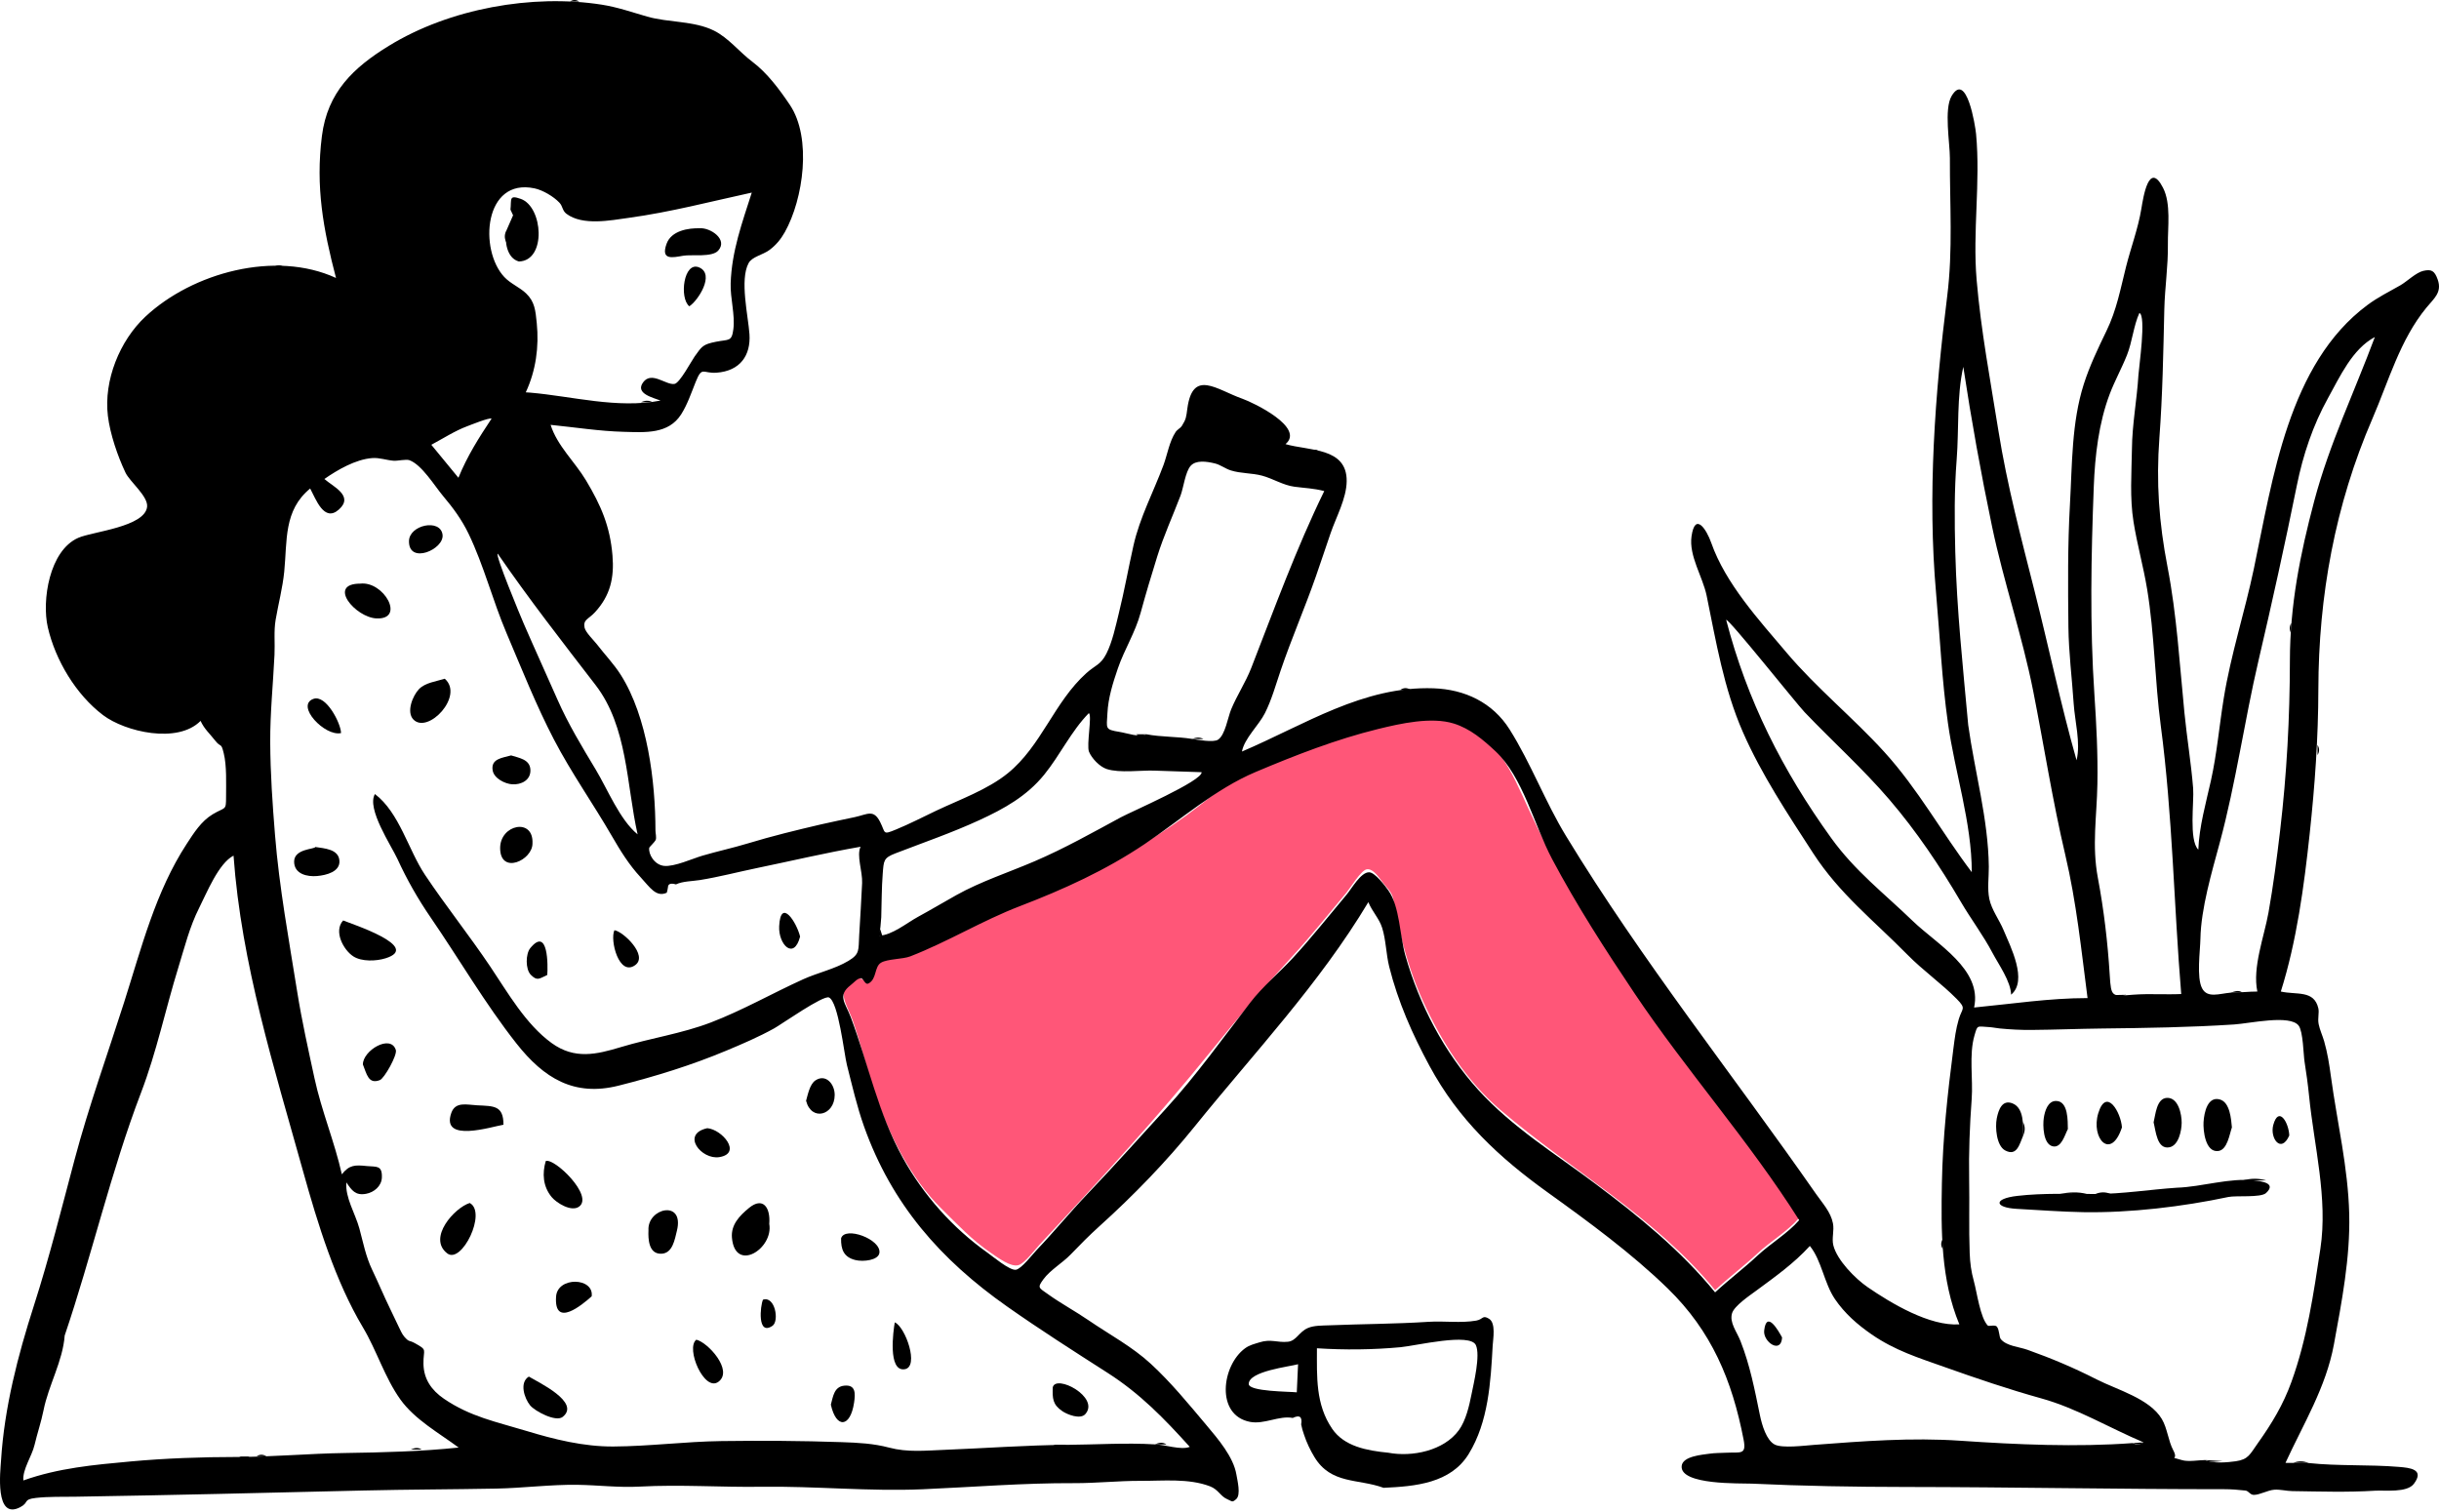 <svg width="545" height="338" viewBox="0 0 545 338" fill="none" xmlns="http://www.w3.org/2000/svg">
<path fill-rule="evenodd" clip-rule="evenodd" d="M402.029 272.18C399.447 275.166 395.635 277.383 392.709 280.113C389.637 282.98 386.303 285.486 383.243 288.319C369.745 271.822 351.254 261.706 335.236 248.016C327.642 241.526 322.047 232.722 317.953 223.687C315.854 219.055 314.303 214.288 313.089 209.354C312.543 207.132 312.008 204.917 311.651 202.664C311.218 199.935 311.106 199.703 309.266 197.574C308.474 196.657 306.939 193.98 305.387 194.275C304.081 194.523 301.692 198.499 300.866 199.481C296.897 204.204 293.049 209.071 288.87 213.611C282.476 220.559 276.656 227.395 270.719 234.759C258.576 249.824 245.477 264.005 232.259 278.181C231.279 279.232 228.993 282.314 227.584 282.729C225.872 283.232 223.088 281.132 221.364 279.958C217.201 277.124 213.92 273.616 210.361 270.103C203.416 263.248 198.714 253.626 195.55 244.471C193.656 238.991 192.425 233.31 190.471 227.849C189.656 225.573 187.81 222.776 188.747 220.793C189.026 220.202 190.803 218.632 191.429 218.512C192.17 218.369 193.406 219.385 193.663 219.315C196.121 218.642 194.757 216.069 196.219 214.685C197.048 213.899 201.264 214.014 202.522 213.583C207.124 212.004 211.253 208.993 215.604 207.195C233.817 199.67 252.252 192.351 267.976 180.063C272.054 176.876 274.763 174.482 279.629 172.422C284.546 170.341 289.488 168.485 294.506 166.669C298.932 165.066 303.383 163.564 307.956 162.416C312.9 161.174 319.914 159.599 324.855 161.199C334.557 164.34 337.69 172.334 341.553 180.767C346.781 192.176 353.101 202.973 359.953 213.475C373.135 233.68 389.166 251.811 402.029 272.18Z" fill="#FF5678"/>
<path fill-rule="evenodd" clip-rule="evenodd" d="M109.842 93.553C109.308 93.282 105.14 94.979 104.44 95.238C101.645 96.275 99.013 97.998 96.38 99.4C98.398 101.855 100.416 104.312 102.434 106.768C104.411 101.917 106.953 97.914 109.842 93.553ZM111.218 123.737C110.531 123.815 116.327 137.743 117.004 139.307C119.467 144.995 122.053 150.628 124.549 156.302C126.967 161.8 130.034 166.858 133.124 171.995C135.767 176.388 138.486 183.205 142.473 186.459C139.956 175.29 140.287 162.449 133.066 153.072C125.582 143.35 118.182 133.857 111.218 123.737ZM402.029 272.678C390.845 254.966 376.844 239.298 365.18 221.902C358.65 212.162 352.293 202.297 346.796 191.929C342.797 184.387 340.312 173.626 334.136 167.86C331.415 165.32 328.507 162.834 324.855 161.696C319.857 160.139 312.976 161.682 307.956 162.913C298.6 165.207 289.461 168.769 280.599 172.511C271.61 176.305 263.941 183.121 255.82 188.597C247.108 194.472 237.677 198.752 227.916 202.498C219.418 205.76 211.857 210.444 203.403 213.727C201.719 214.381 198.281 214.285 196.868 215.139C195.345 216.057 195.945 218.77 194.096 219.771C193.262 220.223 192.984 218.586 192.344 218.613C191.561 218.645 190.847 219.564 190.093 220.146C187.02 222.517 188.902 224.097 190.119 227.359C194.084 237.986 196.215 248.799 201.783 258.832C206.36 267.079 212.911 274.469 220.625 279.928C221.798 280.759 225.623 283.978 227 283.764C228.24 283.572 230.762 280.276 231.619 279.381C235.503 275.319 239.053 270.95 242.935 266.881C248.934 260.594 254.708 254.138 260.529 247.765C267.287 240.367 273.268 231.984 279.354 224.079C282.154 220.443 285.758 217.481 288.87 214.109C293.055 209.575 296.897 204.701 300.867 199.978C302.068 198.549 304.08 194.894 305.946 194.937C307.254 194.967 309.56 198.046 310.244 199.011C312.786 202.598 312.775 209.076 314.039 213.553C317.125 224.471 322.689 235.135 330.319 243.56C337.907 251.938 347.626 257.896 356.601 264.63C366.323 271.926 375.533 279.392 383.243 288.817C386.303 285.984 389.637 283.477 392.709 280.61C395.635 277.879 399.448 275.664 402.029 272.678ZM258.057 322.786C260.232 322.808 263.914 324.145 265.859 323.34C260.089 316.956 254.79 311.478 247.49 306.799C239.915 301.944 232.364 297.132 225.006 291.953C210.178 281.517 199.272 269.139 193.078 251.759C191.483 247.283 190.414 242.589 189.245 237.988C188.617 235.51 187.365 223.918 185.239 222.917C183.98 222.323 174.502 228.984 173.001 229.814C169.49 231.756 165.966 233.262 162.336 234.781C154.534 238.048 146.491 240.54 138.217 242.62C128.298 245.114 121.542 240.987 115.397 233.191C108.425 224.346 102.632 214.366 96.258 205.077C93.359 200.852 90.958 196.634 88.817 191.975C87.416 188.926 81.859 180.7 83.779 177.451C89.257 181.622 91.228 189.914 94.96 195.498C99.61 202.458 104.852 209.019 109.526 215.972C113.457 221.819 117.468 228.904 123.275 233.107C128.384 236.804 133.237 235.667 138.735 234.006C145.398 231.992 152.305 231 158.835 228.503C165.902 225.801 172.588 221.967 179.483 218.842C182.697 217.384 186.546 216.556 189.575 214.739C192.185 213.174 191.796 212.347 191.988 209.014C192.212 205.125 192.469 201.234 192.641 197.342C192.757 194.726 191.343 191.181 192.302 189.229C184.475 190.586 176.824 192.403 169.051 194.011C164.796 194.892 160.692 195.98 156.393 196.672C154.754 196.935 152.514 196.928 151.047 197.642C149.876 197.306 149.279 197.519 149.256 198.282C149.2 198.697 149.112 199.106 148.99 199.507C146.59 200.599 145.194 198.257 143.112 196.011C140.543 193.238 138.62 190.116 136.735 186.859C132.521 179.575 127.664 172.725 123.765 165.236C119.79 157.602 116.562 149.429 113.193 141.508C110.101 134.242 108.122 126.383 104.706 119.289C103.181 116.122 101.249 113.504 98.993 110.829C97.131 108.621 94.267 103.859 91.487 102.845C90.751 102.577 88.826 103.027 87.991 102.968C86.327 102.849 84.843 102.238 83.14 102.372C79.452 102.66 75.431 104.992 72.484 107.043C74.388 108.741 79.153 110.804 75.731 113.862C72.409 116.831 70.575 111.505 69.308 109.172C63.34 114.073 64.203 120.83 63.513 127.754C63.153 131.369 62.206 134.929 61.595 138.489C61.155 141.052 61.464 143.702 61.338 146.319C61.017 152.967 60.349 159.331 60.382 165.886C60.416 172.893 60.893 179.66 61.454 186.616C62.398 198.327 64.56 210.042 66.414 221.66C67.457 228.191 68.885 234.536 70.272 240.961C71.845 248.253 74.755 255.16 76.387 262.433C78.05 260.319 79.3 260.309 81.99 260.589C84.058 260.805 85.448 260.312 85.327 263.184C85.249 265.046 83.606 266.468 81.788 266.793C79.418 267.217 78.612 266.034 77.391 264.239C77.105 267.639 79.391 271.194 80.296 274.514C81.151 277.661 81.718 280.745 83.156 283.757C84.56 286.695 85.761 289.593 87.181 292.504C87.835 293.842 88.447 295.202 89.108 296.537C89.442 297.214 89.836 298.145 90.335 298.715C91.506 300.051 91.32 299.404 92.69 300.165C95.675 301.823 94.554 301.41 94.624 304.834C94.692 308.212 96.424 310.693 99.201 312.591C105.094 316.62 110.906 317.74 117.605 319.776C123.847 321.673 130.422 323.3 137.032 323.263C145.127 323.218 153.115 322.156 161.21 322.049C170.141 321.93 179.158 321.979 188.07 322.288C191.742 322.415 195.151 322.578 198.696 323.515C202.812 324.605 206.794 324.173 211.037 324.008C220.088 323.656 229.451 322.955 238.383 322.892C244.815 322.847 251.601 322.398 258.057 322.786ZM492.756 326.294C494.365 327.144 497.972 326.795 499.589 326.559C502.439 326.144 502.744 325.014 504.552 322.473C507.664 318.098 510.191 313.907 512.021 308.839C515.526 299.138 516.956 289.213 518.494 279.065C520.204 267.79 517.082 256.102 515.965 244.903C515.708 242.333 515.357 239.787 514.952 237.237C514.709 235.713 514.645 230.527 513.642 229.207C511.715 226.671 502.752 228.716 499.228 228.946C489.391 229.589 479.49 229.739 469.658 229.85C464.416 229.91 459.145 230.129 453.954 230.17C451.571 230.189 449.24 230.071 446.848 229.838C446.048 229.761 445.266 229.577 444.461 229.533C441.701 229.38 441.908 228.98 441.195 231.424C439.945 235.705 440.907 241.152 440.579 245.596C440.14 251.534 439.902 257.556 440.011 263.506C440.112 269.005 439.924 274.491 440.129 280.002C440.215 282.285 440.464 284.145 441.066 286.325C441.747 288.789 442.496 294.547 444.191 296.252C444.384 296.446 445.825 295.993 446.207 296.477C446.797 297.222 446.689 298.798 447.093 299.279C448.403 300.837 451.11 300.961 453.073 301.661C458.461 303.582 463.403 305.668 468.48 308.258C473.017 310.573 480.332 312.543 483.06 317.109C484.311 319.202 484.479 321.962 485.629 324.122C486.939 326.582 484.319 325.296 487.527 326.294C488.972 326.743 491.275 326.294 492.756 326.294ZM14.453 298.469C14.045 304.15 10.845 309.562 9.731 315.148C9.209 317.763 8.325 320.334 7.712 322.935C7.125 325.429 5.002 328.383 5.217 330.852C13.052 328.06 20.989 327.358 29.179 326.605C36.941 325.891 45.141 325.607 52.837 325.604C60.681 325.6 69.067 324.834 77.142 324.715C85.588 324.591 94.161 324.372 102.484 323.496C98.132 320.273 92.686 317.245 89.473 312.761C85.979 307.885 84.165 301.777 81.091 296.632C74.922 286.308 71 273.498 67.766 261.899C61.238 238.485 53.942 215.502 52.184 191.216C48.838 192.929 46.181 199.578 44.506 202.889C42.368 207.116 41.248 211.698 39.858 216.191C36.995 225.444 35.014 235.04 31.509 244.205C24.809 261.727 20.503 280.606 14.453 298.469ZM439.8 162.003C441.249 172.475 444.287 183.083 444.404 193.681C444.43 196.013 444.035 198.602 444.521 200.901C445.04 203.356 446.728 205.525 447.702 207.858C449.249 211.561 453.166 219.151 449.388 222.289C449.312 219.311 446.587 215.53 445.214 212.926C443.146 209.003 440.428 205.416 438.185 201.59C433.491 193.583 428.231 185.746 422.182 178.687C416.29 171.81 409.499 165.711 403.25 159.163C401.373 157.195 386.313 138.259 385.715 138.524C390.386 156.538 398.327 172.212 409.194 187.294C414.522 194.688 420.917 199.554 427.403 205.817C432.804 211.034 442.984 216.612 441.117 225.159C449.56 224.348 457.948 223.051 466.468 223.051C465.067 212.267 463.994 201.654 461.492 191.048C458.653 179.005 456.729 166.601 454.326 154.451C451.874 142.047 447.714 130.038 445.126 117.658C442.648 105.802 440.52 93.968 438.703 81.981C437.202 88.623 437.756 95.919 437.223 102.696C436.679 109.62 436.732 116.416 436.913 123.381C437.248 136.317 438.627 149.097 439.8 162.003ZM476.386 100.327C476.434 94.79 477.507 89.327 477.838 83.803C477.939 82.108 479.627 70.545 478.053 69.942C476.758 72.764 476.457 76.376 475.281 79.338C474.106 82.296 472.535 85.115 471.408 88.094C468.966 94.549 468.123 101.851 467.86 108.713C467.265 124.234 466.958 139.719 468.001 155.24C468.448 161.892 468.791 168.556 468.668 175.222C468.534 182.556 467.411 188.922 468.775 196.197C470.125 203.4 470.973 210.574 471.423 217.883C471.739 223.012 471.865 222.649 476.76 222.289C480.293 222.028 483.861 222.306 487.399 222.145C485.745 202.152 485.475 182.118 482.832 162.201C481.483 152.041 481.447 141.734 479.773 131.611C478.94 126.582 477.544 121.655 476.741 116.621C475.88 111.216 476.304 105.774 476.386 100.327ZM118.493 87.745C127.915 88.561 137.937 91.378 147.595 89.518C146.003 88.874 141.837 87.984 143.712 85.439C145.618 82.852 148.831 86.134 150.732 85.795C151.904 85.585 154.495 80.685 155.217 79.67C156.857 77.365 157.055 76.963 160.004 76.372C162.861 75.8 163.508 76.419 163.87 73.579C164.286 70.312 163.156 66.64 163.268 63.3C163.508 56.11 165.828 49.805 167.987 43.04C158.814 45.035 149.845 47.402 140.466 48.688C136.457 49.238 130.219 50.506 126.577 47.781C125.63 47.072 125.781 46.115 125.006 45.294C123.706 43.915 121.295 42.49 119.452 42.097C108.107 39.682 107 55.855 112.686 61.906C114.109 63.423 116.091 64.172 117.549 65.561C119.495 67.414 119.655 69.367 119.939 72.195C120.471 77.5 119.748 82.825 117.485 87.678L118.493 87.745ZM256.164 164.096C259.513 164.731 263.008 164.586 266.366 165.129C267.559 165.321 271.136 165.994 272.185 165.296C273.786 164.231 274.356 160.325 275.113 158.507C276.445 155.307 278.329 152.517 279.6 149.259C284.79 135.953 289.63 122.594 295.907 109.742C293.501 109.117 291.654 109.092 289.229 108.769C286.703 108.432 284.413 106.939 282.003 106.297C279.713 105.687 277.313 105.842 275.044 105.133C273.794 104.743 272.721 103.874 271.488 103.571C269.524 103.088 267.231 102.805 266.063 104.095C264.865 105.418 264.445 109.045 263.793 110.753C262.058 115.305 260.042 119.698 258.588 124.354C257.276 128.554 256.03 132.709 254.876 136.947C253.656 141.421 251.251 145.108 249.787 149.382C248.673 152.635 247.622 155.961 247.455 159.43C247.294 162.814 246.801 163.03 250.185 163.57C251.894 163.843 254.557 164.858 256.164 164.096ZM476.516 322.5C477.388 322.906 478.211 322.852 478.983 322.337C471.42 319.143 464.064 314.713 456.175 312.522C448.774 310.467 441.581 308.011 434.451 305.48C428.658 303.423 423.449 301.822 418.211 298.203C415.032 296.005 412.208 293.535 410.023 290.324C407.591 286.749 407.049 281.662 404.415 278.442C400.86 282.347 396.683 285.304 392.477 288.407C391.021 289.48 387.53 291.82 387.033 293.482C386.404 295.578 388.087 297.583 388.919 299.704C391.051 305.137 392.092 310.567 393.249 316.215C393.712 318.478 394.713 321.881 396.573 322.83C398.266 323.692 403.169 323.065 405.276 322.905C416.268 322.072 427.066 321.219 438.124 321.978C450.638 322.836 464.035 323.429 476.516 322.5ZM498.471 221.831C500.469 221.838 502.421 221.588 504.411 221.588C503.262 216.224 505.948 209.282 506.9 203.927C507.966 197.937 508.777 191.743 509.487 185.705C510.985 172.987 511.664 160.424 511.683 147.613C511.701 135.216 513.958 123.888 517.119 111.971C520.513 99.172 526.072 87.663 530.668 75.32C525.627 77.985 522.836 84.221 520.187 88.988C516.839 95.016 514.608 101.69 513.241 108.456C510.603 121.51 507.709 134.604 504.665 147.636C501.496 161.206 499.632 174.9 496.001 188.359C494.231 194.922 491.823 202.997 491.689 209.765C491.634 212.565 490.79 218.428 492.059 220.86C493.246 223.135 495.869 222.063 498.471 221.831ZM196.915 204.995C196.81 206.389 196.71 207.714 196.463 209.091C199.23 209.064 202.734 206.193 205.108 204.904C207.999 203.334 210.894 201.602 213.721 200.024C219.18 196.976 225.378 194.968 231.207 192.464C237.903 189.588 244.057 186.112 250.46 182.649C252.697 181.44 268.772 174.472 268.502 172.568C264.973 172.451 261.444 172.333 257.914 172.216C254.889 172.116 250.203 172.799 247.305 171.864C245.718 171.351 243.937 169.464 243.337 167.987C242.745 166.525 244.077 159.8 243.303 159.371C239.353 163.404 236.869 168.764 233.338 173.114C229.435 177.923 224.392 180.73 218.835 183.286C212.697 186.108 206.345 188.293 200.072 190.711C197.427 191.731 197.48 192.315 197.249 195.215C196.991 198.457 197.019 201.745 196.915 204.995ZM515.846 326.955C522.499 327.669 529.317 327.262 536.023 327.819C538.462 328.021 541.844 328.323 539.39 331.597C537.844 333.659 532.893 332.998 530.647 333.141C524.617 333.524 518.233 333.318 512.189 333.229C510.917 333.211 509.51 332.832 508.224 332.917C506.74 333.015 504.962 334.083 503.609 334.075C502.775 334.07 502.476 333.19 501.757 333.109C500.19 332.933 498.624 332.805 497.044 332.805C473.156 332.811 449.596 332.33 425.768 332.305C414.374 332.293 402.797 332.096 391.408 331.561C389.016 331.448 375.396 331.938 375.773 327.631C375.967 325.413 380.412 325.101 382.034 324.865C383.236 324.691 384.484 324.718 385.688 324.654C388.888 324.482 390.29 325.252 389.615 321.751C387.054 308.471 382.466 297.496 372.664 287.948C364.649 280.14 354.998 273.058 345.92 266.538C334.897 258.621 325.954 250.295 319.41 238.181C315.588 231.106 312.389 223.874 310.425 216.052C309.719 213.238 309.702 210.037 308.836 207.324C308.17 205.236 306.652 203.774 305.758 201.61C294.791 219.928 280.255 235.254 266.927 251.77C260.559 259.661 253.294 267.155 245.686 274.02C243.428 276.057 241.321 278.184 239.213 280.376C237.45 282.211 234.652 283.842 233.163 285.877C231.735 287.83 232.087 287.737 234.26 289.288C237.133 291.337 240.299 293.04 243.217 295.038C247.882 298.233 252.973 300.932 257.144 304.777C261.654 308.935 265.595 313.751 269.537 318.44C272.165 321.565 275.613 325.574 276.274 329.525C276.493 330.833 277.324 334.066 276.227 335.023C275.29 335.841 275.384 335.531 274.22 335.032C272.695 334.378 272.246 332.877 270.383 332.162C265.617 330.333 259.849 330.961 254.889 330.939C249.927 330.917 244.924 331.474 239.965 331.453C228.64 331.407 217.556 332.324 206.235 332.816C194.211 333.339 182.039 332.085 170.054 332.262C161.175 332.394 152.058 331.73 142.934 332.223C138.24 332.477 133.631 331.89 129.054 331.824C123.063 331.738 116.909 332.553 110.866 332.669C100.947 332.86 91.15 332.859 81.171 333.097C59.705 333.611 38.356 334.142 16.878 334.482C14.013 334.527 10.877 334.43 8.046 334.752C5.041 335.095 6.592 335.734 4.53 336.816C-1.242 339.844 0.091 328.619 0.229 326.412C0.971 314.582 3.974 302.979 7.584 291.748C11.008 281.096 13.787 269.947 16.687 259.065C19.861 247.154 23.997 235.731 27.753 223.937C31.601 211.852 34.734 199.296 41.723 188.583C43.315 186.144 44.96 183.518 47.521 181.98C50.391 180.255 50.515 181.263 50.513 178.107C50.511 175.134 50.694 171.163 49.992 168.327C49.358 165.764 49.456 167.284 48.029 165.443C46.867 163.946 45.652 162.923 44.819 161.105C39.699 166.296 27.981 163.557 23.034 159.819C16.98 155.244 12.369 147.525 10.68 140.174C9.322 134.271 10.988 123.019 17.521 120.18C20.706 118.796 32.405 117.75 32.873 113.24C33.114 110.912 28.997 107.638 28.047 105.637C26.286 101.928 24.596 96.995 24.106 92.93C23.151 84.995 26.753 76.121 32.491 70.761C43.018 60.928 61.54 55.882 75.081 62.121C72.22 51.19 70.492 41.76 71.933 30.389C73.175 20.593 78.954 15.113 86.907 10.233C100.479 1.906 118.934 -1.381 134.452 1.041C137.978 1.591 141.362 2.771 144.627 3.711C149.37 5.075 155.049 4.621 159.527 6.837C162.774 8.444 165.24 11.645 168.092 13.783C171.422 16.278 174.189 20.002 176.502 23.446C181.449 30.81 179.516 44.479 175.375 51.872C174.487 53.457 173.391 54.792 171.921 55.874C170.392 57 168.06 57.351 167.272 58.811C165.253 62.552 167.201 70.651 167.47 74.695C167.784 79.39 165.41 82.917 160.086 83.292C157.006 83.509 156.907 81.722 155.433 85.399C154.477 87.782 153.609 90.378 152.229 92.563C149.386 97.065 144.177 96.626 139.433 96.504C133.94 96.362 128.531 95.495 123.036 94.947C124.487 99.597 128.46 103.206 130.941 107.349C134.295 112.952 136.314 117.596 136.859 124.124C137.278 129.139 136.374 133.1 132.942 136.833C131.522 138.378 130.263 138.454 130.615 140.236C130.83 141.323 132.71 143.117 133.376 143.985C135.136 146.28 137.179 148.387 138.728 150.839C144.689 160.272 146.45 174.651 146.465 185.632C146.465 186.136 146.734 187.206 146.511 187.727C146.347 188.112 145.096 189.33 145.078 189.434C144.833 190.846 146.21 193.267 148.37 193.506C150.639 193.757 154.794 191.864 156.904 191.242C160.281 190.246 163.723 189.511 167.093 188.488C172.535 186.837 177.953 185.52 183.485 184.226C185.986 183.642 188.499 183.155 191.008 182.608C193.865 181.986 195.192 180.784 196.667 183.691C197.932 186.185 197.145 186.637 200.21 185.38C203.252 184.132 206.225 182.584 209.196 181.174C214.435 178.689 220.675 176.473 225.195 172.804C232.734 166.682 235.526 156.934 242.741 150.439C244.75 148.63 245.949 148.598 247.219 146.093C248.579 143.411 249.281 139.972 249.995 137.088C251.247 132.037 252.139 126.969 253.274 121.923C254.689 115.636 257.747 109.943 259.978 103.946C260.847 101.61 261.298 98.641 262.7 96.541C263.071 95.984 263.781 95.671 264.071 95.21C265.069 93.628 265.058 93.194 265.317 91.291C266.526 82.399 271.833 87.077 277.633 89.116C280.076 89.975 291.68 95.546 287.249 99.252C292.531 100.784 300.99 99.951 300.919 107.521C300.883 111.399 298.563 115.548 297.318 119.178C296.212 122.402 295.143 125.637 294.02 128.856C291.559 135.905 288.573 142.744 286.172 149.816C285.077 153.038 284.174 156.337 282.65 159.378C281.306 162.061 278.052 165.019 277.516 167.953C291.591 161.948 304.612 153.267 320.366 153.82C327.264 154.062 333.525 156.961 337.335 163.027C342.111 170.629 345.254 179.141 349.922 186.814C366.905 214.726 387.161 240.082 405.805 266.839C407.237 268.895 409.079 270.839 409.575 273.38C409.899 275.037 409.271 276.696 409.659 278.288C410.466 281.598 414.541 285.73 417.304 287.632C422.601 291.277 431.211 296.42 437.821 295.965C433.672 285.996 433.728 275.073 433.92 264.439C434.104 254.338 435.196 244.318 436.492 234.321C436.785 232.059 437.04 229.963 437.69 227.77C438.436 225.255 439.461 225.494 437.226 223.233C433.787 219.752 429.697 216.887 426.23 213.363C418.732 205.741 411.047 199.767 405.146 190.665C399.534 182.008 393.613 173.1 389.458 163.62C385.182 153.861 383.472 143.439 381.349 133.103C380.488 128.909 377.346 124.227 377.977 119.848C378.775 114.313 381.342 118.343 382.386 121.322C385.575 130.414 393.041 138.553 399.225 145.865C405.906 153.765 414.077 160.375 421.051 168.045C428.644 176.398 433.846 185.998 440.599 194.916C440.599 183.849 436.821 172.58 435.275 161.633C433.915 151.997 433.488 142.331 432.629 132.654C430.677 110.67 432.363 88.04 435.103 66.213C436.405 55.848 435.667 45.726 435.706 35.325C435.719 32.015 434.349 24.386 436.095 21.448C439.439 15.822 441.39 28.124 441.56 29.959C442.571 40.886 440.757 51.691 441.684 62.571C442.652 73.933 444.753 84.976 446.541 96.207C448.478 108.367 451.632 120.252 454.651 132.179C457.821 144.701 460.487 157.485 464.012 169.907C464.963 166.003 463.629 161.206 463.366 157.229C462.989 151.538 462.255 145.846 462.191 140.14C462.09 131.046 462.019 121.784 462.533 112.732C463.04 103.81 462.887 94.462 465.623 85.866C466.922 81.787 468.827 77.806 470.69 73.963C472.989 69.225 473.802 64.63 475.075 59.59C476.166 55.274 477.762 51.071 478.488 46.669C478.94 43.931 480.2 35.848 483.335 41.972C485.155 45.526 484.368 50.795 484.419 54.614C484.484 59.509 483.735 64.269 483.62 69.144C483.397 78.708 483.236 88.261 482.523 97.809C481.774 107.827 482.428 116.804 484.334 126.675C486.419 137.48 487.03 148.308 488.111 159.244C488.668 164.891 489.608 170.507 490.062 176.162C490.302 179.157 489.071 187.744 491.216 189.877C491.424 184.69 492.91 179.499 494.037 174.444C495.371 168.457 495.911 162.162 496.894 156.089C498.487 146.249 501.579 136.852 503.624 127.123C507.84 107.066 511.342 81.289 529.01 68.162C531.322 66.444 533.862 65.176 536.361 63.762C537.776 62.962 539.877 60.892 541.496 60.531C543.263 60.136 544 60.442 544.716 62.492C545.715 65.35 543.888 66.684 542.183 68.76C536.283 75.942 533.762 85.148 530.118 93.571C521.775 112.858 518.083 133.201 518.041 154.049C518.019 164.962 517.266 175.489 516.102 186.336C514.85 198.01 513.201 210.357 509.654 221.588C513.211 222.385 517.071 221.196 518.036 225.331C518.273 226.347 517.845 227.548 518.107 228.87C518.362 230.155 518.975 231.433 519.338 232.697C520.088 235.311 520.485 237.89 520.85 240.575C522.26 250.948 524.681 260.815 524.939 271.333C525.176 281.056 523.273 290.906 521.519 300.442C519.752 310.046 514.685 318.234 510.695 326.919C512.412 326.919 514.129 326.937 515.846 326.955Z" fill="black"/>
<path fill-rule="evenodd" clip-rule="evenodd" d="M290.057 304.876C288.165 305.411 279.031 306.42 279.033 309.286C279.034 311.005 288.156 310.971 289.77 311.158C289.866 309.065 289.962 306.97 290.057 304.876ZM310.219 324.653C315.482 325.654 322.627 324.247 325.992 319.606C327.564 317.438 328.31 314.14 328.822 311.553C329.311 309.087 330.82 302.933 329.793 300.622C328.533 297.783 316.439 300.75 312.917 301.076C306.773 301.643 300.42 301.71 294.271 301.309C294.271 307.657 293.947 313.844 297.68 319.308C300.374 323.251 305.433 324.181 310.219 324.653ZM309.161 332.494C303.442 330.401 297.437 331.762 293.713 325.622C292.768 324.064 291.973 322.389 291.401 320.659C291.122 319.901 290.904 319.125 290.75 318.33C291.041 316.618 290.414 316.136 288.869 316.882C285.838 316.293 282.514 318.373 279.321 317.76C271.577 316.273 272.984 305.179 278.181 301.339C279.207 300.58 280.233 300.369 281.408 299.994C283.999 299.169 285.401 300.091 287.77 299.856C289.685 299.667 290.212 297.659 292.269 296.775C293.617 296.196 295.487 296.241 296.904 296.183C304.316 295.878 311.752 295.881 319.213 295.398C322.692 295.173 326.449 295.724 329.857 295.129C331.453 294.85 331.224 293.788 332.735 294.72C334.3 295.685 333.624 299.253 333.545 300.676C333.089 308.903 332.599 317.726 328.191 324.919C324.159 331.5 316.225 332.173 309.161 332.494Z" fill="black"/>
<path fill-rule="evenodd" clip-rule="evenodd" d="M7.126 334.761C8.966 334.741 10.806 334.722 12.64 334.703C10.797 334.723 8.962 334.742 7.126 334.761Z" fill="black"/>
<path fill-rule="evenodd" clip-rule="evenodd" d="M518.052 159.346C518.049 157.578 518.045 155.811 518.041 154.047C518.044 155.815 518.048 157.581 518.052 159.346Z" fill="black"/>
<path fill-rule="evenodd" clip-rule="evenodd" d="M49.998 166.604C49.992 168.326 49.987 170.047 49.981 171.765C49.986 170.042 49.992 168.323 49.998 166.604Z" fill="black"/>
<path fill-rule="evenodd" clip-rule="evenodd" d="M202.945 332.809C204.409 332.812 205.873 332.813 207.33 332.817C205.864 332.816 204.405 332.813 202.945 332.809Z" fill="black"/>
<path fill-rule="evenodd" clip-rule="evenodd" d="M114.06 332.459C115.524 332.463 116.987 332.468 118.444 332.474C116.978 332.47 115.519 332.464 114.06 332.459Z" fill="black"/>
<path fill-rule="evenodd" clip-rule="evenodd" d="M434.114 260.954C434.05 262.116 433.984 263.277 433.92 264.437C433.985 263.274 434.05 262.114 434.114 260.954Z" fill="black"/>
<path fill-rule="evenodd" clip-rule="evenodd" d="M515.847 326.954C514.716 326.941 513.584 326.93 512.453 326.918C513.589 326.444 514.721 326.465 515.847 326.954Z" fill="black"/>
<path fill-rule="evenodd" clip-rule="evenodd" d="M415.41 332.099C416.222 332.086 417.034 332.074 417.838 332.06C417.024 332.072 416.217 332.086 415.41 332.099Z" fill="black"/>
<path fill-rule="evenodd" clip-rule="evenodd" d="M517.612 173.686C517.632 172.808 517.652 171.93 517.672 171.055C517.652 171.934 517.632 172.81 517.612 173.686Z" fill="black"/>
<path fill-rule="evenodd" clip-rule="evenodd" d="M441.684 62.57C441.617 61.664 441.55 60.759 441.482 59.855C441.55 60.762 441.617 61.666 441.684 62.57Z" fill="black"/>
<path fill-rule="evenodd" clip-rule="evenodd" d="M518.013 162.806C518.024 161.897 518.034 160.99 518.045 160.085C518.034 160.994 518.024 161.9 518.013 162.806Z" fill="black"/>
<path fill-rule="evenodd" clip-rule="evenodd" d="M262.681 330.973C263.403 330.984 264.125 330.994 264.841 331.003C264.118 330.992 263.399 330.983 262.681 330.973Z" fill="black"/>
<path fill-rule="evenodd" clip-rule="evenodd" d="M448.631 332.454C449.337 332.468 450.043 332.482 450.742 332.497C450.034 332.483 449.333 332.468 448.631 332.454Z" fill="black"/>
<path fill-rule="evenodd" clip-rule="evenodd" d="M524.858 268.599C524.807 267.802 524.756 267.006 524.706 266.21C524.757 267.007 524.807 267.803 524.858 268.599Z" fill="black"/>
<path fill-rule="evenodd" clip-rule="evenodd" d="M512.189 333.228C512.763 333.224 513.338 333.221 513.906 333.22C513.329 333.224 512.759 333.226 512.189 333.228Z" fill="black"/>
<path fill-rule="evenodd" clip-rule="evenodd" d="M433.925 332.49C434.494 332.476 435.062 332.462 435.625 332.449C435.054 332.463 434.489 332.477 433.925 332.49Z" fill="black"/>
<path fill-rule="evenodd" clip-rule="evenodd" d="M306.061 332.055C306.688 332.052 307.313 332.049 307.934 332.044C307.306 332.047 306.684 332.051 306.061 332.055Z" fill="black"/>
<path fill-rule="evenodd" clip-rule="evenodd" d="M161.666 332.053C162.261 332.057 162.856 332.062 163.445 332.067C162.848 332.064 162.257 332.059 161.666 332.053Z" fill="black"/>
<path fill-rule="evenodd" clip-rule="evenodd" d="M126.539 332.149C127.146 332.116 127.752 332.081 128.353 332.048C127.745 332.082 127.142 332.116 126.539 332.149Z" fill="black"/>
<path fill-rule="evenodd" clip-rule="evenodd" d="M294.711 100.863C293.808 100.785 292.905 100.708 292.002 100.629C292.906 100.693 293.863 100.158 294.711 100.863Z" fill="black"/>
<path fill-rule="evenodd" clip-rule="evenodd" d="M524.943 327.297C524.053 327.207 523.162 327.117 522.271 327.026C523.163 327.117 524.053 327.207 524.943 327.297Z" fill="black"/>
<path fill-rule="evenodd" clip-rule="evenodd" d="M462.825 106.347C462.766 107.127 462.705 107.908 462.646 108.686C462.706 107.904 462.766 107.125 462.825 106.347Z" fill="black"/>
<path fill-rule="evenodd" clip-rule="evenodd" d="M518.237 138.878C518.297 138.139 518.358 137.399 518.419 136.662C518.358 137.403 518.297 138.14 518.237 138.878Z" fill="black"/>
<path fill-rule="evenodd" clip-rule="evenodd" d="M462.47 118.45C462.406 119.229 462.342 120.008 462.278 120.784C462.342 120.004 462.406 119.227 462.47 118.45Z" fill="black"/>
<path fill-rule="evenodd" clip-rule="evenodd" d="M517.859 168.739C517.854 167.986 517.848 167.233 517.843 166.482C518.329 167.233 518.309 167.984 517.859 168.739Z" fill="black"/>
<path fill-rule="evenodd" clip-rule="evenodd" d="M434.126 276.849C434.119 277.604 434.113 278.359 434.105 279.11C433.606 278.349 433.706 277.598 434.126 276.849Z" fill="black"/>
<path fill-rule="evenodd" clip-rule="evenodd" d="M490.889 189.55C490.802 188.787 490.715 188.022 490.628 187.261C490.715 188.026 490.802 188.788 490.889 189.55Z" fill="black"/>
<path fill-rule="evenodd" clip-rule="evenodd" d="M20.87 119.454C20.279 120.234 19.475 119.699 18.773 119.794C19.473 119.681 20.171 119.567 20.87 119.454Z" fill="black"/>
<path fill-rule="evenodd" clip-rule="evenodd" d="M312.846 295.939C312.1 295.94 311.354 295.941 310.608 295.942C311.355 295.941 312.1 295.94 312.846 295.939Z" fill="black"/>
<path fill-rule="evenodd" clip-rule="evenodd" d="M432.027 122.66C432.097 123.294 432.166 123.929 432.235 124.561C432.166 123.925 432.097 123.292 432.027 122.66Z" fill="black"/>
<path fill-rule="evenodd" clip-rule="evenodd" d="M63.365 59.644C62.615 59.659 61.865 59.674 61.115 59.688C61.857 59.252 62.604 59.126 63.365 59.644Z" fill="black"/>
<path fill-rule="evenodd" clip-rule="evenodd" d="M462.452 129.426C462.403 130.091 462.355 130.756 462.307 131.418C462.355 130.753 462.403 130.089 462.452 129.426Z" fill="black"/>
<path fill-rule="evenodd" clip-rule="evenodd" d="M441.885 47.752C441.944 47.146 442.001 46.539 442.059 45.936C442.001 46.544 441.944 47.148 441.885 47.752Z" fill="black"/>
<path fill-rule="evenodd" clip-rule="evenodd" d="M435.992 45.852C435.933 46.51 435.874 47.169 435.816 47.824C435.875 47.165 435.933 46.508 435.992 45.852Z" fill="black"/>
<path fill-rule="evenodd" clip-rule="evenodd" d="M110.232 1.899C109.469 1.992 108.706 2.085 107.943 2.177C108.706 2.084 109.469 1.992 110.232 1.899Z" fill="black"/>
<path fill-rule="evenodd" clip-rule="evenodd" d="M55.115 60.167C54.332 60.248 53.549 60.328 52.766 60.408C53.549 60.328 54.332 60.248 55.115 60.167Z" fill="black"/>
<path fill-rule="evenodd" clip-rule="evenodd" d="M484.246 62.096C484.294 61.484 484.341 60.871 484.389 60.263C484.341 60.875 484.293 61.486 484.246 62.096Z" fill="black"/>
<path fill-rule="evenodd" clip-rule="evenodd" d="M29.412 163.133C29.863 163.14 30.313 163.146 30.757 163.153C30.305 163.146 29.858 163.14 29.412 163.133Z" fill="black"/>
<path fill-rule="evenodd" clip-rule="evenodd" d="M436.015 238.692C435.97 239.37 435.925 240.048 435.88 240.724C435.926 240.046 435.971 239.369 436.015 238.692Z" fill="black"/>
<path fill-rule="evenodd" clip-rule="evenodd" d="M482.022 106.762C482.003 106.109 481.986 105.456 481.967 104.804C481.986 105.458 482.004 106.11 482.022 106.762Z" fill="black"/>
<path fill-rule="evenodd" clip-rule="evenodd" d="M129.442 0.353C128.746 0.353 128.05 0.354 127.356 0.354C128.052 -0.124 128.747 -0.112 129.442 0.353Z" fill="black"/>
<path fill-rule="evenodd" clip-rule="evenodd" d="M315.166 154.131C314.404 154.151 313.642 154.17 312.881 154.189C313.63 153.66 314.392 153.647 315.166 154.131Z" fill="black"/>
<path fill-rule="evenodd" clip-rule="evenodd" d="M381.753 330.946C382.205 330.955 382.657 330.965 383.103 330.976C382.649 330.967 382.201 330.956 381.753 330.946Z" fill="black"/>
<path fill-rule="evenodd" clip-rule="evenodd" d="M398.763 331.74C399.214 331.724 399.665 331.708 400.109 331.693C399.657 331.709 399.21 331.725 398.763 331.74Z" fill="black"/>
<path fill-rule="evenodd" clip-rule="evenodd" d="M132.564 332.054C133.034 332.066 133.505 332.078 133.969 332.089C133.497 332.077 133.03 332.066 132.564 332.054Z" fill="black"/>
<path fill-rule="evenodd" clip-rule="evenodd" d="M524.467 261.039C524.4 260.393 524.333 259.747 524.266 259.104C524.333 259.751 524.4 260.395 524.467 261.039Z" fill="black"/>
<path fill-rule="evenodd" clip-rule="evenodd" d="M463.028 152.147C463.082 152.763 463.135 153.379 463.187 153.99C463.134 153.374 463.081 152.761 463.028 152.147Z" fill="black"/>
<path fill-rule="evenodd" clip-rule="evenodd" d="M486.672 141.578C486.599 140.925 486.526 140.272 486.453 139.622C486.526 140.275 486.599 140.926 486.672 141.578Z" fill="black"/>
<path fill-rule="evenodd" clip-rule="evenodd" d="M136.381 332.443C136.855 332.436 137.33 332.428 137.8 332.422C137.323 332.43 136.852 332.436 136.381 332.443Z" fill="black"/>
<path fill-rule="evenodd" clip-rule="evenodd" d="M309.161 332.494C309.623 332.473 310.083 332.453 310.539 332.432C310.077 332.453 309.619 332.474 309.161 332.494Z" fill="black"/>
<path fill-rule="evenodd" clip-rule="evenodd" d="M482.813 93.911C482.792 93.25 482.771 92.588 482.75 91.928C482.772 92.59 482.792 93.25 482.813 93.911Z" fill="black"/>
<path fill-rule="evenodd" clip-rule="evenodd" d="M91.393 332.875C91.856 332.872 92.318 332.868 92.775 332.865C92.309 332.869 91.852 332.872 91.393 332.875Z" fill="black"/>
<path fill-rule="evenodd" clip-rule="evenodd" d="M482.619 332.868C483.095 332.873 483.571 332.878 484.041 332.883C483.562 332.878 483.091 332.873 482.619 332.868Z" fill="black"/>
<path fill-rule="evenodd" clip-rule="evenodd" d="M492.894 332.812C493.354 332.844 493.813 332.878 494.266 332.909C493.805 332.876 493.35 332.844 492.894 332.812Z" fill="black"/>
<path fill-rule="evenodd" clip-rule="evenodd" d="M497.044 332.804C497.512 332.817 497.98 332.832 498.442 332.842C497.972 332.828 497.508 332.816 497.044 332.804Z" fill="black"/>
<path fill-rule="evenodd" clip-rule="evenodd" d="M518.351 144.2C518.32 143.549 518.29 142.898 518.26 142.249C518.291 142.901 518.32 143.55 518.351 144.2Z" fill="black"/>
<path fill-rule="evenodd" clip-rule="evenodd" d="M204.344 324.277C205.767 324.203 207.19 324.129 208.613 324.054C207.19 324.129 205.767 324.203 204.344 324.277Z" fill="black"/>
<path fill-rule="evenodd" clip-rule="evenodd" d="M118.493 87.744C119.728 87.852 120.964 87.959 122.198 88.065C120.963 87.959 119.728 87.851 118.493 87.744Z" fill="black"/>
<path fill-rule="evenodd" clip-rule="evenodd" d="M467.263 141.448C467.301 142.627 467.34 143.806 467.379 144.981C467.34 143.802 467.301 142.625 467.263 141.448Z" fill="black"/>
<path fill-rule="evenodd" clip-rule="evenodd" d="M492.756 326.292C494.045 326.371 495.334 326.449 496.624 326.527C495.326 326.586 494.009 326.956 492.756 326.292Z" fill="black"/>
<path fill-rule="evenodd" clip-rule="evenodd" d="M485.125 186.872C485.134 185.748 485.144 184.623 485.153 183.502C485.143 184.627 485.134 185.749 485.125 186.872Z" fill="black"/>
<path fill-rule="evenodd" clip-rule="evenodd" d="M481.824 222.198C482.955 222.213 484.088 222.229 485.218 222.244C484.087 222.228 482.955 222.213 481.824 222.198Z" fill="black"/>
<path fill-rule="evenodd" clip-rule="evenodd" d="M196.997 202.431C196.968 203.288 196.94 204.145 196.914 204.998C196.942 204.14 196.97 203.286 196.997 202.431Z" fill="black"/>
<path fill-rule="evenodd" clip-rule="evenodd" d="M500.655 166.148C500.609 167.001 500.562 167.853 500.517 168.701C500.564 167.848 500.61 166.998 500.655 166.148Z" fill="black"/>
<path fill-rule="evenodd" clip-rule="evenodd" d="M476.516 322.499C477.339 322.443 478.162 322.387 478.984 322.334C478.365 322.83 477.742 322.871 476.516 322.499Z" fill="black"/>
<path fill-rule="evenodd" clip-rule="evenodd" d="M471.008 211.034C471.064 211.953 471.121 212.872 471.177 213.789C471.12 212.869 471.064 211.952 471.008 211.034Z" fill="black"/>
<path fill-rule="evenodd" clip-rule="evenodd" d="M163.241 65.956C163.25 65.068 163.258 64.18 163.267 63.296C163.259 64.185 163.25 65.07 163.241 65.956Z" fill="black"/>
<path fill-rule="evenodd" clip-rule="evenodd" d="M472.004 222.384L475.072 222.317C474.059 222.806 473.037 222.823 472.004 222.384Z" fill="black"/>
<path fill-rule="evenodd" clip-rule="evenodd" d="M500.307 228.935C499.584 228.941 498.861 228.947 498.142 228.954C498.867 228.949 499.588 228.942 500.307 228.935Z" fill="black"/>
<path fill-rule="evenodd" clip-rule="evenodd" d="M235.379 322.851C236.38 322.864 237.382 322.878 238.383 322.89C237.374 323.396 236.372 323.468 235.379 322.851Z" fill="black"/>
<path fill-rule="evenodd" clip-rule="evenodd" d="M46.73 325.802C47.746 325.712 48.763 325.621 49.779 325.53C48.763 325.621 47.746 325.712 46.73 325.802Z" fill="black"/>
<path fill-rule="evenodd" clip-rule="evenodd" d="M467.615 149.018C467.665 149.941 467.715 150.863 467.764 151.783C467.715 150.859 467.665 149.939 467.615 149.018Z" fill="black"/>
<path fill-rule="evenodd" clip-rule="evenodd" d="M143.2 89.91C144.057 89.487 144.92 89.416 145.793 89.864C144.928 89.879 144.064 89.895 143.2 89.91Z" fill="black"/>
<path fill-rule="evenodd" clip-rule="evenodd" d="M439.587 159.672C439.658 160.45 439.729 161.228 439.8 162.004C439.728 161.225 439.658 160.448 439.587 159.672Z" fill="black"/>
<path fill-rule="evenodd" clip-rule="evenodd" d="M511.969 141.513C511.529 140.752 511.544 139.994 511.991 139.244C511.983 140.001 511.977 140.757 511.969 141.513Z" fill="black"/>
<path fill-rule="evenodd" clip-rule="evenodd" d="M467.756 115.082C467.756 115.852 467.757 116.622 467.757 117.39C467.756 116.618 467.756 115.85 467.756 115.082Z" fill="black"/>
<path fill-rule="evenodd" clip-rule="evenodd" d="M498.471 221.83C499.353 221.56 500.235 221.177 501.113 221.839C500.232 221.837 499.352 221.833 498.471 221.83Z" fill="black"/>
<path fill-rule="evenodd" clip-rule="evenodd" d="M213.461 323.929C214.349 323.846 215.236 323.764 216.123 323.681C215.236 323.764 214.349 323.846 213.461 323.929Z" fill="black"/>
<path fill-rule="evenodd" clip-rule="evenodd" d="M91.795 323.931C92.608 323.573 93.419 323.386 94.22 323.958C93.411 323.948 92.604 323.94 91.795 323.931Z" fill="black"/>
<path fill-rule="evenodd" clip-rule="evenodd" d="M258.057 322.784C258.927 322.404 259.794 322.196 260.652 322.811C259.786 322.802 258.922 322.793 258.057 322.784Z" fill="black"/>
<path fill-rule="evenodd" clip-rule="evenodd" d="M64.572 210.333C64.637 211.118 64.703 211.902 64.768 212.685C64.702 211.9 64.637 211.116 64.572 210.333Z" fill="black"/>
<path fill-rule="evenodd" clip-rule="evenodd" d="M266.366 165.127C267.221 164.816 268.074 164.654 268.913 165.173C268.064 165.157 267.215 165.142 266.366 165.127Z" fill="black"/>
<path fill-rule="evenodd" clip-rule="evenodd" d="M467.603 188.489C467.65 189.256 467.697 190.023 467.744 190.789C467.697 190.021 467.649 189.255 467.603 188.489Z" fill="black"/>
<path fill-rule="evenodd" clip-rule="evenodd" d="M64.019 119.271C63.948 119.889 63.877 120.507 63.807 121.122C63.878 120.503 63.948 119.887 64.019 119.271Z" fill="black"/>
<path fill-rule="evenodd" clip-rule="evenodd" d="M14.454 298.467C14.41 299.069 14.366 299.671 14.323 300.268C14.368 299.666 14.411 299.066 14.454 298.467Z" fill="black"/>
<path fill-rule="evenodd" clip-rule="evenodd" d="M485.504 192.548C485.456 191.927 485.408 191.305 485.36 190.686C485.408 191.309 485.456 191.929 485.504 192.548Z" fill="black"/>
<path fill-rule="evenodd" clip-rule="evenodd" d="M423.227 321.623C423.989 321.628 424.75 321.634 425.512 321.639C424.75 321.634 423.988 321.628 423.227 321.623Z" fill="black"/>
<path fill-rule="evenodd" clip-rule="evenodd" d="M196.709 207.723C196.851 208.176 196.994 208.629 197.136 209.083C196.185 209.312 196.043 208.859 196.709 207.723Z" fill="black"/>
<path fill-rule="evenodd" clip-rule="evenodd" d="M253.843 164.104C254.617 164.1 255.391 164.097 256.165 164.094C255.392 164.461 254.618 164.713 253.843 164.104Z" fill="black"/>
<path fill-rule="evenodd" clip-rule="evenodd" d="M65.006 214.048C65.032 214.734 65.058 215.421 65.084 216.104C65.057 215.418 65.031 214.733 65.006 214.048Z" fill="black"/>
<path fill-rule="evenodd" clip-rule="evenodd" d="M73.193 324.681C73.941 324.68 74.687 324.68 75.434 324.679C74.686 324.68 73.941 324.68 73.193 324.681Z" fill="black"/>
<path fill-rule="evenodd" clip-rule="evenodd" d="M441.466 221.281C441.494 221.913 441.522 222.544 441.55 223.172C441.523 222.539 441.494 221.91 441.466 221.281Z" fill="black"/>
<path fill-rule="evenodd" clip-rule="evenodd" d="M57.334 325.451C58.068 324.963 58.804 325.006 59.542 325.443C58.805 325.446 58.069 325.449 57.334 325.451Z" fill="black"/>
<path fill-rule="evenodd" clip-rule="evenodd" d="M76.676 110.447C76.715 111.092 76.755 111.737 76.796 112.378C76.757 111.732 76.716 111.089 76.676 110.447Z" fill="black"/>
<path fill-rule="evenodd" clip-rule="evenodd" d="M53.512 325.517C54.275 325.52 55.039 325.524 55.802 325.527C55.036 326.048 54.273 326.073 53.512 325.517Z" fill="black"/>
<path fill-rule="evenodd" clip-rule="evenodd" d="M476.387 100.325C476.393 99.67 476.399 99.016 476.404 98.362C476.398 99.018 476.392 99.671 476.387 100.325Z" fill="black"/>
<path fill-rule="evenodd" clip-rule="evenodd" d="M125.786 88.87C126.517 88.966 127.247 89.061 127.977 89.156C127.247 89.061 126.516 88.966 125.786 88.87Z" fill="black"/>
<path fill-rule="evenodd" clip-rule="evenodd" d="M61.322 145.402C61.331 146.014 61.341 146.626 61.353 147.235C61.343 146.622 61.333 146.012 61.322 145.402Z" fill="black"/>
<path fill-rule="evenodd" clip-rule="evenodd" d="M481.305 145.314C481.265 144.691 481.225 144.068 481.185 143.448C481.225 144.072 481.265 144.693 481.305 145.314Z" fill="black"/>
<path fill-rule="evenodd" clip-rule="evenodd" d="M310.922 324.787C311.823 324.868 312.725 324.95 313.626 325.031C312.724 324.95 311.823 324.868 310.922 324.787Z" fill="black"/>
<path fill-rule="evenodd" clip-rule="evenodd" d="M307.91 301.452C307.423 301.46 306.936 301.467 306.453 301.477C306.942 301.471 307.426 301.461 307.91 301.452Z" fill="black"/>
<path fill-rule="evenodd" clip-rule="evenodd" d="M307.951 324.43C308.707 324.504 309.464 324.579 310.219 324.653C309.463 324.579 308.707 324.504 307.951 324.43Z" fill="black"/>
<path fill-rule="evenodd" clip-rule="evenodd" d="M171.894 273.517C172.878 279.075 164.24 284.511 163.555 276.61C163.305 273.72 165.237 271.689 167.4 269.923C170.471 267.416 172.187 269.816 171.894 273.517Z" fill="black"/>
<path fill-rule="evenodd" clip-rule="evenodd" d="M76.679 205.702C78.714 206.535 94.261 211.601 86.185 214.149C84.048 214.824 80.816 214.925 78.963 213.736C76.734 212.306 74.485 208.086 76.679 205.702Z" fill="black"/>
<path fill-rule="evenodd" clip-rule="evenodd" d="M80.505 130.429C85.783 129.817 90.645 138.484 84.139 138.203C79.403 137.998 73.034 130.429 80.505 130.429Z" fill="black"/>
<path fill-rule="evenodd" clip-rule="evenodd" d="M99.383 151.681C103.79 155.526 95.622 164.13 92.379 160.8C90.723 159.099 92.251 155.434 93.617 154.011C95.02 152.55 97.516 152.276 99.383 151.681Z" fill="black"/>
<path fill-rule="evenodd" clip-rule="evenodd" d="M112.501 251.353C109.9 251.766 98.46 255.505 100.846 248.714C101.756 246.125 104.294 246.893 106.614 247.012C110.353 247.203 112.501 247.024 112.501 251.353Z" fill="black"/>
<path fill-rule="evenodd" clip-rule="evenodd" d="M104.966 268.843C108.86 270.926 103.168 282.586 99.94 280.105C95.461 276.663 101.586 269.89 104.966 268.843Z" fill="black"/>
<path fill-rule="evenodd" clip-rule="evenodd" d="M121.95 259.47C123.844 258.697 132.771 267.283 129.373 269.672C127.631 270.897 124.331 268.798 123.281 267.532C121.312 265.159 121.134 262.231 121.95 259.47Z" fill="black"/>
<path fill-rule="evenodd" clip-rule="evenodd" d="M70.447 189.284C72.382 189.602 75.724 189.703 75.849 192.422C75.959 194.813 72.962 195.587 70.852 195.775C68.663 195.969 65.765 195.351 65.723 192.599C65.679 189.629 70.378 189.808 70.447 189.284Z" fill="black"/>
<path fill-rule="evenodd" clip-rule="evenodd" d="M118.175 307.638C120.236 308.89 129.851 313.395 125.73 316.65C124.187 317.868 119.512 315.352 118.46 314.074C117.204 312.547 115.977 308.972 118.175 307.638Z" fill="black"/>
<path fill-rule="evenodd" clip-rule="evenodd" d="M144.903 274.946C144.605 269.972 152.995 267.993 151.256 275.052C150.766 277.042 150.291 280.063 147.83 280.179C144.922 280.315 144.817 276.874 144.903 274.946Z" fill="black"/>
<path fill-rule="evenodd" clip-rule="evenodd" d="M118.984 188.465C119.043 192.238 111.814 195.564 111.758 189.585C111.708 184.241 119.254 182.677 118.984 188.465Z" fill="black"/>
<path fill-rule="evenodd" clip-rule="evenodd" d="M114.211 168.817C115.993 169.391 118.36 169.686 118.516 171.949C118.683 174.344 116.458 175.41 114.456 175.276C112.814 175.166 110.385 173.951 110.087 172.169C109.649 169.555 112.201 169.384 114.211 168.817Z" fill="black"/>
<path fill-rule="evenodd" clip-rule="evenodd" d="M81.09 237.887C81.06 234.774 87.299 231.033 88.448 234.645C88.815 235.8 85.875 240.983 84.897 241.371C82.309 242.399 81.948 240.005 81.09 237.887Z" fill="black"/>
<path fill-rule="evenodd" clip-rule="evenodd" d="M132.213 289.7C130.105 291.587 123.781 296.887 124.254 289.772C124.555 285.226 132.769 285.464 132.213 289.7Z" fill="black"/>
<path fill-rule="evenodd" clip-rule="evenodd" d="M235.243 310.036C235.934 307.044 245.827 312.235 242.526 316.014C241.418 317.282 238.52 316.134 237.406 315.383C235.202 313.895 235.154 312.521 235.243 310.036Z" fill="black"/>
<path fill-rule="evenodd" clip-rule="evenodd" d="M180.119 245.994C180.505 244.66 180.934 242.302 182.206 241.45C184.509 239.911 186.513 242.234 186.514 244.682C186.514 249.249 181.316 250.689 180.119 245.994Z" fill="black"/>
<path fill-rule="evenodd" clip-rule="evenodd" d="M155.598 299.394C158.167 299.982 163.887 306.227 160.57 308.774C157.377 311.225 153.131 301.259 155.598 299.394Z" fill="black"/>
<path fill-rule="evenodd" clip-rule="evenodd" d="M158.044 252.128C161.347 252.391 165.886 257.74 160.753 258.59C156.737 259.255 152.067 253.438 158.044 252.128Z" fill="black"/>
<path fill-rule="evenodd" clip-rule="evenodd" d="M187.945 276.739C188.773 273.949 196.964 276.939 196.504 280.011C196.26 281.644 192.911 282.028 191.15 281.596C188.558 280.96 187.886 279.26 187.945 276.739Z" fill="black"/>
<path fill-rule="evenodd" clip-rule="evenodd" d="M91.389 120.914C91.449 117.307 98.38 115.837 98.887 119.471C99.346 122.755 91.302 126.25 91.389 120.914Z" fill="black"/>
<path fill-rule="evenodd" clip-rule="evenodd" d="M185.655 313.906C186.155 312.092 186.37 309.909 188.636 309.67C191.23 309.396 191.153 311.385 190.848 313.447C190.018 319.055 186.849 319.335 185.655 313.906Z" fill="black"/>
<path fill-rule="evenodd" clip-rule="evenodd" d="M76.204 163.828C72.591 164.643 65.974 157.684 70.018 156.191C72.868 155.138 76.204 161.728 76.204 163.828Z" fill="black"/>
<path fill-rule="evenodd" clip-rule="evenodd" d="M122.289 217.882C120.45 218.748 120.027 219.273 118.614 217.852C117.384 216.615 117.438 213.167 118.494 211.88C122.538 206.95 122.443 215.887 122.289 217.882Z" fill="black"/>
<path fill-rule="evenodd" clip-rule="evenodd" d="M137.292 207.884C139.209 208.128 144.908 213.533 141.94 215.681C138.304 218.313 136.247 210.069 137.292 207.884Z" fill="black"/>
<path fill-rule="evenodd" clip-rule="evenodd" d="M178.785 209.307C177.39 214.675 173.911 211.063 174.108 207.001C174.425 200.495 178.031 206.162 178.785 209.307Z" fill="black"/>
<path fill-rule="evenodd" clip-rule="evenodd" d="M199.941 295.522C202.299 296.497 205.5 305.513 202.132 305.997C198.348 306.539 199.608 297.399 199.941 295.522Z" fill="black"/>
<path fill-rule="evenodd" clip-rule="evenodd" d="M170.488 290.457C173.187 289.546 174.176 295.239 172.607 296.296C169.156 298.623 169.884 291.8 170.488 290.457Z" fill="black"/>
<path fill-rule="evenodd" clip-rule="evenodd" d="M144.903 274.945C144.868 275.701 144.835 276.456 144.799 277.208C144.833 276.451 144.867 275.698 144.903 274.945Z" fill="black"/>
<path fill-rule="evenodd" clip-rule="evenodd" d="M235.243 310.036C235.215 310.811 235.187 311.586 235.158 312.357C235.185 311.581 235.214 310.809 235.243 310.036Z" fill="black"/>
<path fill-rule="evenodd" clip-rule="evenodd" d="M187.945 276.74C187.93 277.397 187.914 278.054 187.897 278.708C187.912 278.049 187.929 277.394 187.945 276.74Z" fill="black"/>
<path fill-rule="evenodd" clip-rule="evenodd" d="M486.441 265.427C492.036 265.247 498.278 263.142 503.775 263.812C505.289 263.996 508.773 264.377 506.348 266.622C505.188 267.696 499.636 267.141 497.956 267.497C487.683 269.672 476.022 271.075 465.489 270.893C460.558 270.809 455.591 270.414 450.663 270.153C445.738 269.892 445.253 267.891 450.795 267.254C456.551 266.594 462.457 266.839 468.241 266.832C474.322 266.824 480.372 265.833 486.441 265.427Z" fill="black"/>
<path fill-rule="evenodd" clip-rule="evenodd" d="M498.724 251.947C498.185 253.48 497.713 256.999 495.649 257.23C492.759 257.553 492.281 252.591 492.387 250.776C492.516 248.585 493.304 244.946 496.027 245.705C498.327 246.346 498.557 250.194 498.724 251.947Z" fill="black"/>
<path fill-rule="evenodd" clip-rule="evenodd" d="M481.227 250.824C481.649 249.183 481.857 245.481 484.179 245.355C486.774 245.215 487.515 249.072 487.498 250.92C487.481 252.674 486.832 255.988 484.766 256.393C481.964 256.942 481.714 252.7 481.227 250.824Z" fill="black"/>
<path fill-rule="evenodd" clip-rule="evenodd" d="M452.089 253.769C451.248 255.742 450.692 258.46 448.09 257.115C446.078 256.074 445.797 251.878 446.177 249.957C446.57 247.967 447.403 245.684 449.69 246.579C452.327 247.612 452.061 251.596 452.089 253.769Z" fill="black"/>
<path fill-rule="evenodd" clip-rule="evenodd" d="M474.154 251.947C471.674 259.465 467.15 254.379 468.868 248.765C470.664 242.898 473.926 248.597 474.154 251.947Z" fill="black"/>
<path fill-rule="evenodd" clip-rule="evenodd" d="M462.07 252.319C461.381 253.643 460.649 256.499 458.792 256.198C456.516 255.829 456.443 251.448 456.692 249.817C456.91 248.389 457.552 246.009 459.457 246.04C462.21 246.085 462.025 250.605 462.07 252.319Z" fill="black"/>
<path fill-rule="evenodd" clip-rule="evenodd" d="M511.545 253.762C509.698 257.905 507.159 254.336 507.971 251.394C509.177 247.031 511.44 250.897 511.545 253.762Z" fill="black"/>
<path fill-rule="evenodd" clip-rule="evenodd" d="M466.328 266.837C464.312 266.829 462.294 266.822 460.278 266.814C462.296 266.434 464.314 266.286 466.328 266.837Z" fill="black"/>
<path fill-rule="evenodd" clip-rule="evenodd" d="M506.399 263.794C504.649 263.806 502.901 263.816 501.153 263.828C502.899 263.304 504.647 263.293 506.399 263.794Z" fill="black"/>
<path fill-rule="evenodd" clip-rule="evenodd" d="M486.441 265.427C485.041 265.521 483.642 265.614 482.243 265.708C483.643 265.614 485.042 265.521 486.441 265.427Z" fill="black"/>
<path fill-rule="evenodd" clip-rule="evenodd" d="M452.089 253.769C452.076 252.764 452.062 251.759 452.05 250.757C452.568 251.756 452.532 252.76 452.089 253.769Z" fill="black"/>
<path fill-rule="evenodd" clip-rule="evenodd" d="M463.061 270.872C463.872 270.879 464.684 270.886 465.489 270.894C464.675 270.886 463.868 270.879 463.061 270.872Z" fill="black"/>
<path fill-rule="evenodd" clip-rule="evenodd" d="M449.43 270.153C450.252 270.153 451.075 270.153 451.891 270.153C451.066 270.153 450.248 270.153 449.43 270.153Z" fill="black"/>
<path fill-rule="evenodd" clip-rule="evenodd" d="M456.17 266.924C455.027 267.018 453.884 267.111 452.741 267.205C453.884 267.111 455.027 267.018 456.17 266.924Z" fill="black"/>
<path fill-rule="evenodd" clip-rule="evenodd" d="M471.627 266.824C470.499 266.827 469.37 266.829 468.241 266.831C469.37 266.356 470.498 266.342 471.627 266.824Z" fill="black"/>
<path fill-rule="evenodd" clip-rule="evenodd" d="M462.07 252.319C462.042 251.272 462.015 250.225 461.989 249.178C462.017 250.226 462.044 251.273 462.07 252.319Z" fill="black"/>
<path fill-rule="evenodd" clip-rule="evenodd" d="M446.177 249.957C446.171 250.979 446.164 252 446.156 253.018C446.163 251.995 446.169 250.976 446.177 249.957Z" fill="black"/>
<path fill-rule="evenodd" clip-rule="evenodd" d="M492.855 265.047C491.857 265.137 490.86 265.227 489.863 265.317C490.861 265.227 491.858 265.137 492.855 265.047Z" fill="black"/>
<path fill-rule="evenodd" clip-rule="evenodd" d="M511.545 253.762C511.512 252.87 511.48 251.978 511.448 251.087C511.481 251.98 511.512 252.871 511.545 253.762Z" fill="black"/>
<path fill-rule="evenodd" clip-rule="evenodd" d="M469.092 270.902C469.786 270.888 470.481 270.875 471.168 270.863C470.472 270.877 469.782 270.89 469.092 270.902Z" fill="black"/>
<path fill-rule="evenodd" clip-rule="evenodd" d="M498.724 251.947C498.663 251.306 498.602 250.664 498.541 250.025C498.602 250.667 498.663 251.307 498.724 251.947Z" fill="black"/>
<path fill-rule="evenodd" clip-rule="evenodd" d="M474.155 251.947C474.111 251.289 474.066 250.629 474.021 249.973C474.066 250.632 474.111 251.29 474.155 251.947Z" fill="black"/>
<path fill-rule="evenodd" clip-rule="evenodd" d="M115.96 58.438C113.228 57.721 112.716 53.882 113.155 51.524C113.653 50.388 114.151 49.252 114.648 48.115C114.453 47.695 114.259 47.275 114.065 46.855C114.315 44.515 113.676 43.498 116.366 44.446C121.361 46.207 122.16 58.257 115.96 58.438Z" fill="black"/>
<path fill-rule="evenodd" clip-rule="evenodd" d="M156.397 51.015C158.647 50.838 162.735 53.459 160.495 55.995C159.107 57.566 154.534 56.822 152.668 57.151C150.193 57.586 147.612 58.181 148.951 54.474C150.002 51.563 153.757 50.939 156.397 51.015Z" fill="black"/>
<path fill-rule="evenodd" clip-rule="evenodd" d="M154.029 68.449C151.743 66.616 152.764 58.267 156.242 59.769C159.821 61.315 155.937 67.244 154.029 68.449Z" fill="black"/>
<path fill-rule="evenodd" clip-rule="evenodd" d="M113.155 51.524C113.155 52.403 113.155 53.282 113.153 54.157C112.676 53.276 112.691 52.4 113.155 51.524Z" fill="black"/>
<path fill-rule="evenodd" clip-rule="evenodd" d="M115.96 58.438C116.426 58.424 116.892 58.411 117.352 58.399C116.884 58.413 116.422 58.426 115.96 58.438Z" fill="black"/>
<path fill-rule="evenodd" clip-rule="evenodd" d="M398.213 298.898C397.999 302.696 393.921 299.888 394.21 297.347C394.735 292.736 397.342 297.293 398.213 298.898Z" fill="black"/>
</svg>
